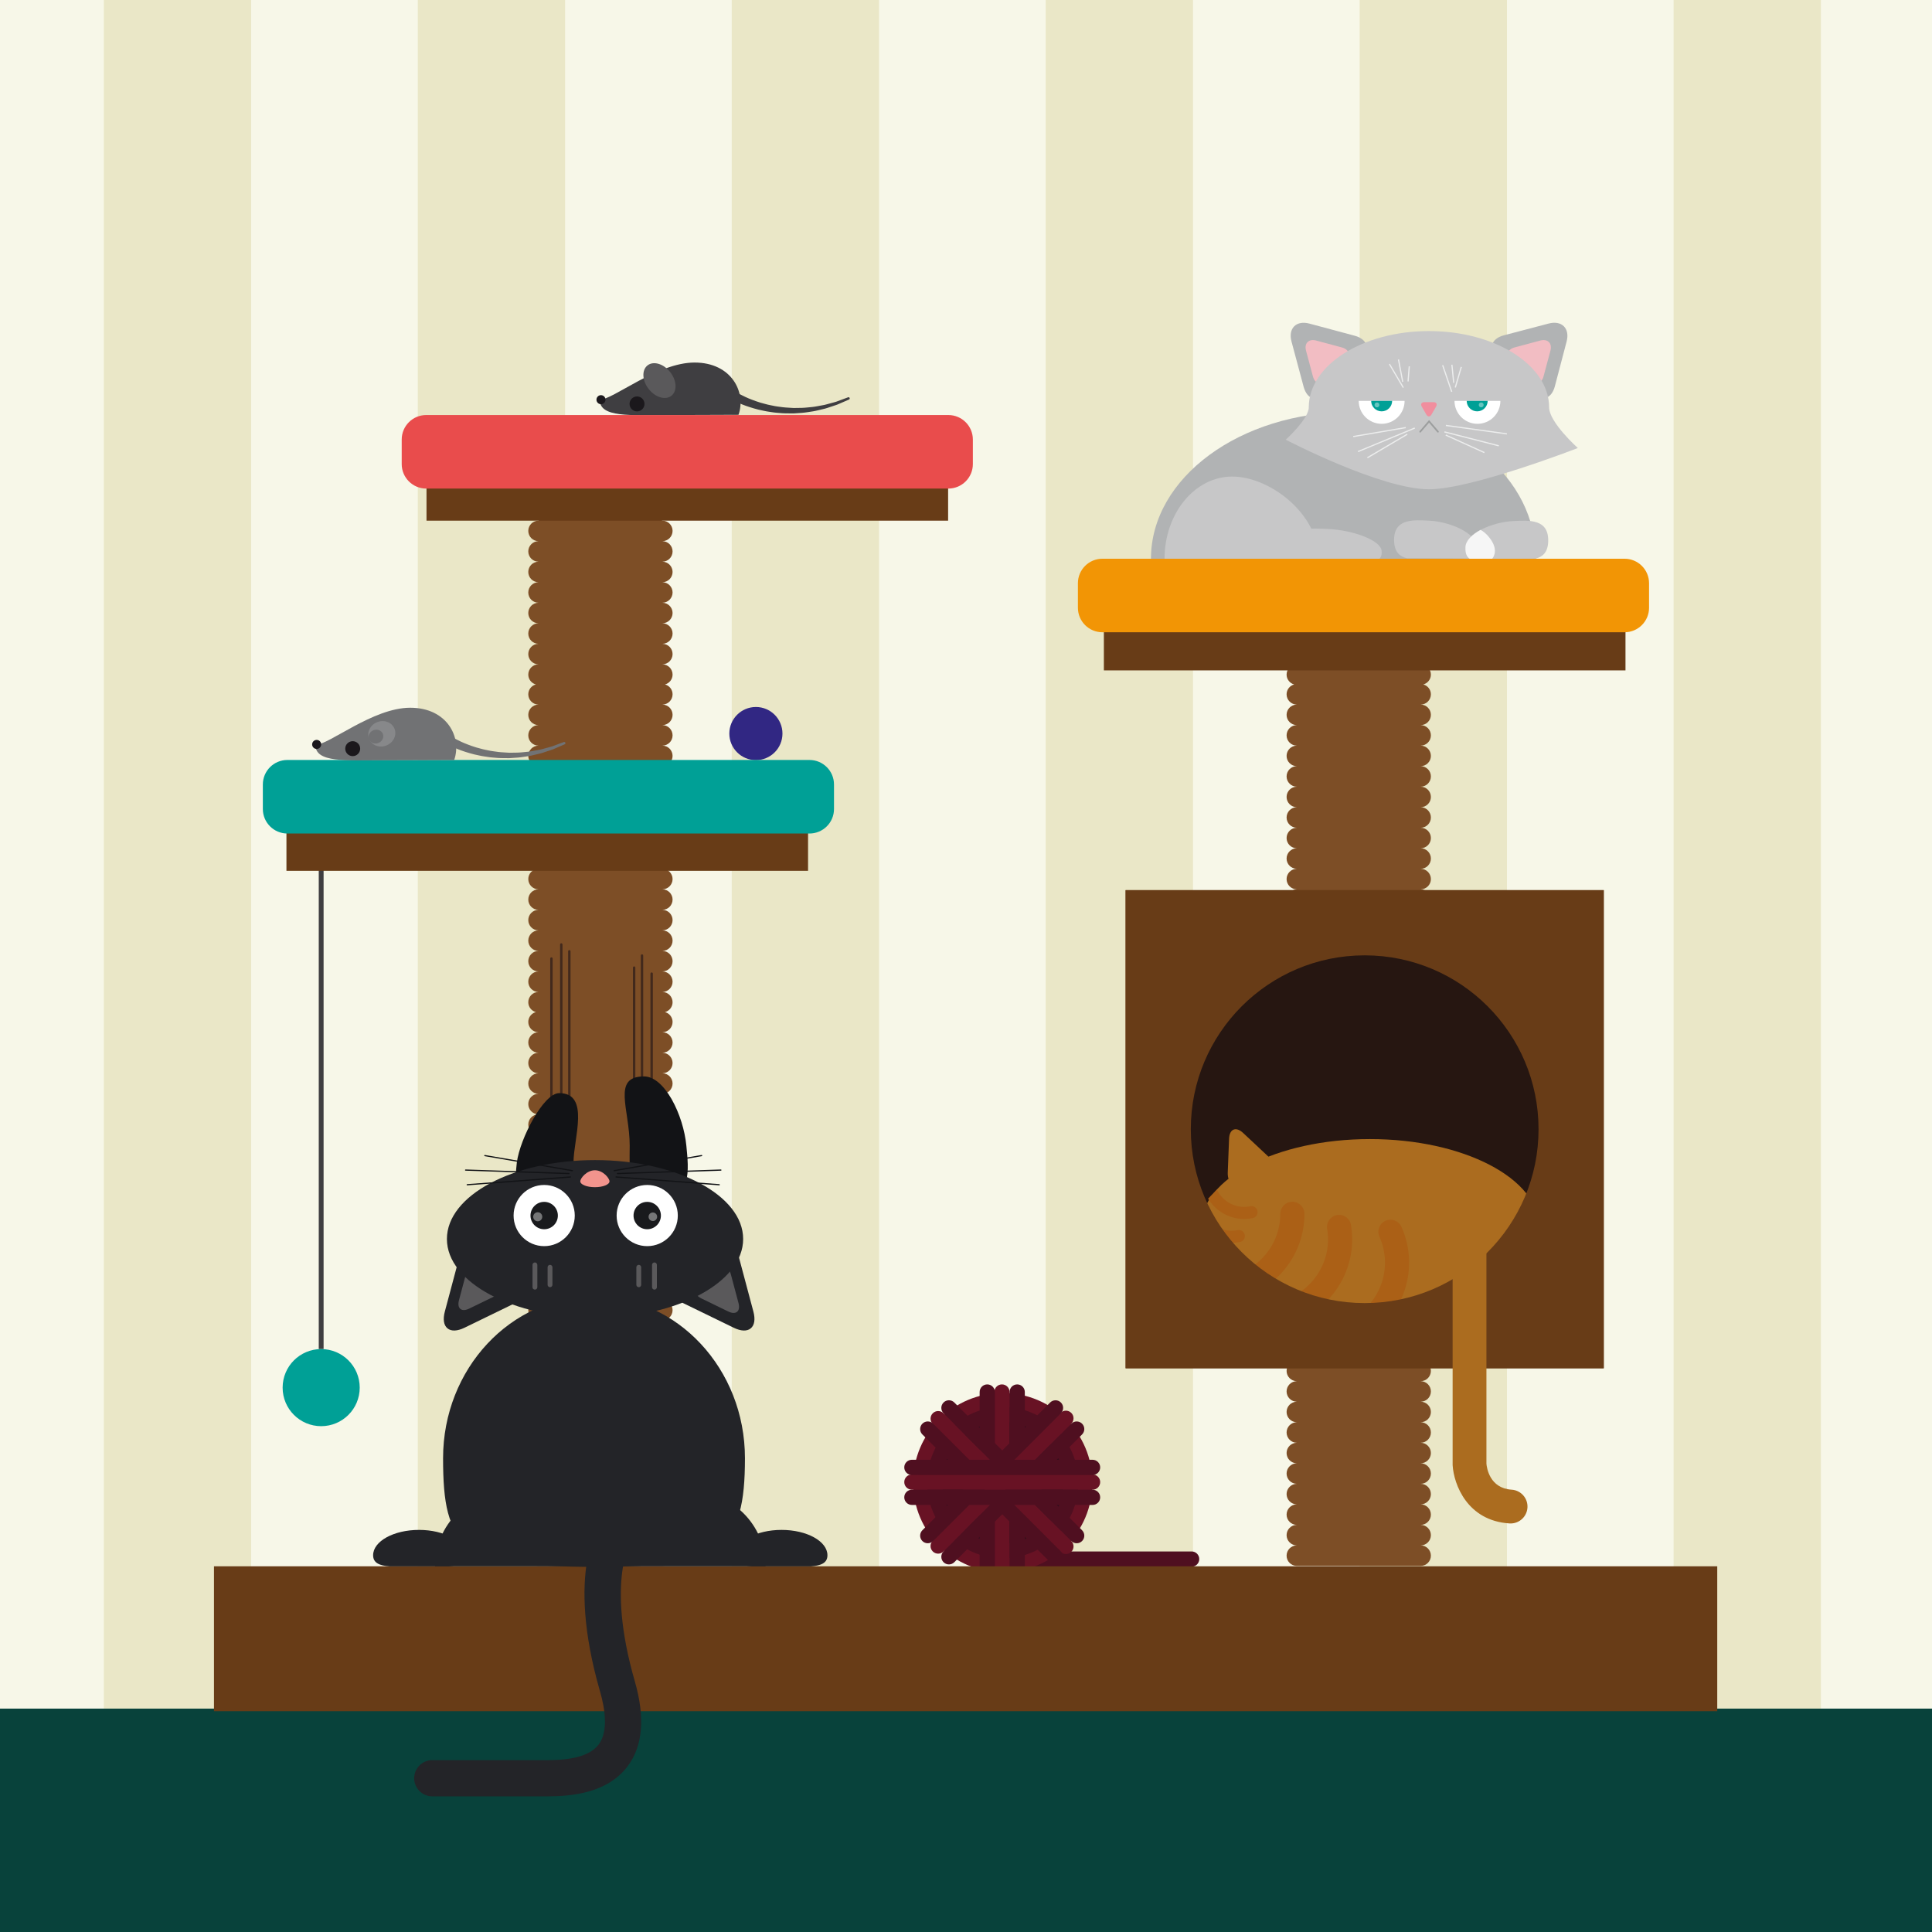 <?xml version="1.0" encoding="UTF-8" standalone="no"?>
<svg
   xmlns:dc="http://purl.org/dc/elements/1.1/"
   xmlns:cc="http://creativecommons.org/ns#"
   xmlns:rdf="http://www.w3.org/1999/02/22-rdf-syntax-ns#"
   xmlns:svg="http://www.w3.org/2000/svg"
   xmlns="http://www.w3.org/2000/svg"
   xmlns:sodipodi="http://sodipodi.sourceforge.net/DTD/sodipodi-0.dtd"
   xmlns:inkscape="http://www.inkscape.org/namespaces/inkscape"
   inkscape:version="1.0 (4035a4fb49, 2020-05-01)"
   sodipodi:docname="items.svg"
   id="svg1034"
   xml:space="preserve"
   enable-background="new 0 0 800 400"
   viewBox="0 0 400 400"
   height="400"
   width="400"
   y="0px"
   x="0px"
   version="1.1"><defs
   id="defs1038" /><sodipodi:namedview
   inkscape:current-layer="svg1034"
   inkscape:window-maximized="1"
   inkscape:window-y="-8"
   inkscape:window-x="-8"
   inkscape:cy="200"
   inkscape:cx="-12.521739"
   inkscape:zoom="1.4375"
   fit-margin-bottom="0"
   fit-margin-right="0"
   fit-margin-left="0"
   fit-margin-top="0"
   showgrid="false"
   id="namedview1036"
   inkscape:window-height="1017"
   inkscape:window-width="1920"
   inkscape:pageshadow="2"
   inkscape:pageopacity="0"
   guidetolerance="10"
   gridtolerance="10"
   objecttolerance="10"
   borderopacity="1"
   bordercolor="#666666"
   pagecolor="#ffffff" />

<g
   transform="translate(-400)"
   id="Слой_1__x28_копия_x29_">
	<rect
   y="0"
   id="rect513"
   height="400"
   width="400"
   fill="#f7f7e8"
   x="400" />
	<g
   id="g527">
		<rect
   y="0"
   id="rect515"
   height="400"
   width="30.5"
   fill="#eae7c7"
   x="421.5" />
		<rect
   y="0"
   id="rect517"
   height="400"
   width="30.5"
   fill="#eae7c7"
   x="486.5" />
		<rect
   y="0"
   id="rect519"
   height="400"
   width="30.5"
   fill="#eae7c7"
   x="551.5" />
		<rect
   y="0"
   id="rect521"
   height="400"
   width="30.5"
   fill="#eae7c7"
   x="616.5" />
		<rect
   y="0"
   id="rect523"
   height="400"
   width="30.5"
   fill="#eae7c7"
   x="681.5" />
		<rect
   y="0"
   id="rect525"
   height="400"
   width="30.5"
   fill="#eae7c7"
   x="746.5" />
	</g>
	<rect
   id="rect529"
   height="46.25"
   width="400"
   fill="#08423b"
   y="353.75"
   x="400" />
	<g
   id="g1019">
		<g
   id="g595">
			<circle
   id="circle531"
   r="5.5"
   cy="151.875"
   cx="556.5"
   fill="#312783" />
			<g
   id="g593">
				<g
   id="g579">
					<g
   id="g551">
						<path
   id="path533"
   d="m 609.31,324.365 c -0.871,0 -1.577,-0.706 -1.577,-1.577 v 0 c 0,-0.871 0.706,-1.577 1.577,-1.577 h 37.406 c 0.871,0 1.577,0.706 1.577,1.577 v 0 c 0,0.871 -0.706,1.577 -1.577,1.577 z"
   fill="#4f0f20" />
						<g
   id="g541">
							<circle
   id="circle535"
   r="18.558"
   cy="306.96"
   cx="607.609"
   fill="#681224" />
							<circle
   id="circle537"
   r="15.659"
   cy="306.96"
   cx="607.608"
   fill="#4f0f20" />
							<circle
   id="circle539"
   r="12.559"
   cy="306.96"
   cx="607.609"
   fill="#340e1b" />
						</g>
						<g
   id="g549">
							<path
   id="path543"
   d="m 609.022,325.609 c 0,0.87 -0.706,1.577 -1.577,1.577 v 0 c -0.87,0 -1.577,-0.707 -1.577,-1.577 v -37.407 c 0,-0.871 0.707,-1.577 1.577,-1.577 v 0 c 0.871,0 1.577,0.707 1.577,1.577 z"
   fill="#681224" />
							<path
   id="path545"
   d="m 612.176,325.609 c 0,0.87 -0.706,1.577 -1.577,1.577 v 0 c -0.871,0 -1.576,-0.707 -1.576,-1.577 v -37.407 c 0,-0.871 0.705,-1.577 1.576,-1.577 v 0 c 0.871,0 1.577,0.707 1.577,1.577 z"
   fill="#4f0f20" />
							<path
   id="path547"
   d="m 605.978,325.609 c 0,0.87 -0.706,1.577 -1.577,1.577 v 0 c -0.871,0 -1.576,-0.707 -1.576,-1.577 v -37.407 c 0,-0.871 0.705,-1.577 1.576,-1.577 v 0 c 0.871,0 1.577,0.707 1.577,1.577 z"
   fill="#4f0f20" />
						</g>
					</g>
					<g
   id="g577">
						<g
   id="g559">
							<path
   id="path553"
   d="m 621.802,319.055 c 0.615,0.615 0.615,1.614 0,2.23 v 0 c -0.615,0.615 -1.614,0.615 -2.23,0 l -26.45,-26.45 c -0.616,-0.616 -0.616,-1.615 0,-2.23 v 0 c 0.615,-0.616 1.614,-0.615 2.23,0 z"
   fill="#681224" />
							<path
   id="path555"
   d="m 624.031,316.825 c 0.615,0.615 0.616,1.614 0,2.229 v 0 c -0.615,0.616 -1.614,0.615 -2.229,0 l -26.45,-26.451 c -0.616,-0.615 -0.616,-1.614 0,-2.23 v 0 c 0.616,-0.616 1.614,-0.615 2.23,0.001 z"
   fill="#4f0f20" />
							<path
   id="path557"
   d="m 619.648,321.208 c 0.615,0.615 0.616,1.614 0,2.229 v 0 c -0.615,0.616 -1.614,0.615 -2.229,0 l -26.45,-26.451 c -0.616,-0.615 -0.616,-1.614 0,-2.23 v 0 c 0.616,-0.616 1.614,-0.615 2.23,0 z"
   fill="#4f0f20" />
						</g>
						<g
   id="g567">
							<path
   id="path561"
   d="m 595.349,321.207 c -0.615,0.615 -1.614,0.615 -2.23,0 v 0 c -0.615,-0.616 -0.615,-1.615 0,-2.23 l 26.452,-26.449 c 0.616,-0.616 1.616,-0.616 2.231,10e-4 v 0 c 0.615,0.615 0.615,1.614 0,2.229 z"
   fill="#681224" />
							<path
   id="path563"
   d="m 597.579,323.436 c -0.615,0.615 -1.614,0.616 -2.229,0 v 0 c -0.616,-0.615 -0.615,-1.614 0,-2.229 l 26.453,-26.449 c 0.615,-0.616 1.613,-0.616 2.229,0 v 0 c 0.616,0.615 0.615,1.614 0,2.229 z"
   fill="#4f0f20" />
							<path
   id="path565"
   d="m 593.196,319.053 c -0.615,0.615 -1.614,0.616 -2.23,0 v 0 c -0.615,-0.616 -0.615,-1.614 0,-2.229 l 26.453,-26.449 c 0.615,-0.616 1.614,-0.616 2.23,-10e-4 v 0 c 0.616,0.616 0.615,1.614 -10e-4,2.23 z"
   fill="#4f0f20" />
						</g>
						<g
   id="g575">
							<path
   id="path569"
   d="m 588.796,308.427 c -0.87,0 -1.577,-0.706 -1.577,-1.577 v 0 c 0,-0.871 0.707,-1.577 1.577,-1.577 l 37.406,0.002 c 0.871,0 1.578,0.707 1.578,1.578 v 0 c 0,0.871 -0.706,1.576 -1.577,1.577 z"
   fill="#681224" />
							<path
   id="path571"
   d="m 588.796,311.581 c -0.87,0 -1.577,-0.706 -1.577,-1.577 v 0 c 0,-0.87 0.707,-1.577 1.577,-1.577 l 37.407,0.003 c 0.871,0 1.577,0.706 1.577,1.577 v 0 c 10e-4,0.87 -0.706,1.576 -1.576,1.576 z"
   fill="#4f0f20" />
							<path
   id="path573"
   d="m 588.796,305.381 c -0.87,0 -1.577,-0.706 -1.577,-1.577 v 0 c 0,-0.871 0.706,-1.577 1.576,-1.577 l 37.408,0.003 c 0.87,-0.001 1.577,0.706 1.577,1.577 v 0 c 0,0.871 -0.706,1.577 -1.577,1.576 z"
   fill="#4f0f20" />
						</g>
					</g>
				</g>
				<g
   id="g591">
					<path
   id="path581"
   d="m 552.899,85.882 c -5.746,0 -7.039,0.051 -14.756,0.052 -7.718,0 -13.975,0.549 -13.975,-3.18 2.8,0 11.91,-7.694 19.628,-7.694 7.717,0 10.725,6.214 9.103,10.822 z"
   fill="#3f3e41" />
					<circle
   id="circle583"
   r="0.936"
   cy="82.75"
   cx="524.427"
   fill="#1b181c" />
					<circle
   id="circle585"
   r="1.547"
   cy="83.627"
   cx="531.889"
   fill="#1b181c" />
					<path
   id="path587"
   d="m 552.452,81.191 c 0,0 0.077,0.047 0.222,0.137 0.131,0.082 0.348,0.202 0.63,0.355 0.283,0.148 0.632,0.327 1.042,0.513 0.411,0.186 0.877,0.393 1.401,0.585 0.515,0.216 1.098,0.383 1.705,0.589 0.307,0.092 0.627,0.17 0.952,0.259 0.325,0.088 0.658,0.181 1.003,0.242 0.344,0.07 0.694,0.14 1.047,0.212 0.354,0.071 0.719,0.102 1.084,0.156 0.73,0.12 1.479,0.155 2.229,0.199 l 0.563,0.033 0.562,-0.009 c 0.375,-0.006 0.748,-0.011 1.119,-0.017 0.741,-0.018 1.465,-0.127 2.171,-0.182 0.704,-0.074 1.372,-0.236 2.014,-0.34 0.646,-0.092 1.229,-0.298 1.781,-0.436 0.544,-0.163 1.063,-0.259 1.489,-0.441 0.434,-0.161 0.813,-0.302 1.125,-0.418 0.625,-0.232 0.982,-0.364 0.982,-0.364 l 0.021,-0.008 c 0.129,-0.048 0.273,0.018 0.321,0.147 0.046,0.125 -0.014,0.263 -0.135,0.316 0,0 -0.355,0.154 -0.977,0.423 -0.312,0.135 -0.69,0.298 -1.124,0.486 -0.427,0.209 -0.948,0.336 -1.497,0.532 -0.557,0.172 -1.146,0.414 -1.804,0.544 -0.653,0.143 -1.335,0.344 -2.057,0.46 -0.725,0.097 -1.471,0.248 -2.239,0.308 -0.385,0.026 -0.772,0.053 -1.162,0.079 l -0.586,0.04 -0.588,-0.002 c -0.785,-0.004 -1.572,0 -2.342,-0.085 -0.385,-0.036 -0.771,-0.05 -1.146,-0.104 -0.376,-0.055 -0.747,-0.11 -1.113,-0.164 -0.367,-0.045 -0.722,-0.124 -1.07,-0.198 -0.348,-0.076 -0.691,-0.141 -1.02,-0.221 -0.654,-0.183 -1.281,-0.33 -1.841,-0.529 -0.568,-0.176 -1.079,-0.37 -1.531,-0.546 -0.452,-0.177 -0.84,-0.351 -1.16,-0.497 -0.317,-0.151 -0.569,-0.273 -0.749,-0.373 -0.167,-0.091 -0.256,-0.14 -0.256,-0.14 -0.437,-0.238 -0.598,-0.786 -0.359,-1.224 0.239,-0.437 0.787,-0.598 1.224,-0.359 0.013,0.007 0.025,0.014 0.038,0.022 z"
   fill="#3f3e41" />
					
						<ellipse
   id="ellipse589"
   ry="2.833"
   rx="4"
   cy="78.791"
   cx="536.541"
   fill="#5a595b"
   transform="rotate(51.822,536.533,78.786)" />
				</g>
			</g>
		</g>
		<g
   id="g729">
			<g
   id="g727">
				<g
   id="g619">
					<path
   id="path597"
   d="m 638.294,115.683 c 0,-16.775 18.467,-30.374 41.248,-30.374 22.781,0 38.458,13.599 38.458,30.374 z"
   fill="#b1b3b4" />
					<g
   id="g617">
						<g
   id="g603">
							<path
   id="path599"
   d="m 641.109,115.689 c 0,-9.401 6.268,-17.022 14,-17.022 7.732,0 17.891,7.621 17.891,17.022 z"
   fill="#c7c7c8" />
							<path
   id="path601"
   d="m 685.046,116.048 c 0.715,-0.306 1.093,-0.9 1.009,-1.97 -0.184,-2.338 -6.236,-4.322 -10.919,-4.547 -3.66,-0.176 -8.254,-0.515 -7.942,3.449 0.14,1.774 1.337,2.534 2.956,2.84 z"
   fill="#c7c7c8" />
						</g>
						<g
   id="g615">
							<g
   id="g607">
								<path
   id="path605"
   d="m 704.837,115.64 c 0.656,-0.386 1.008,-1.118 0.947,-2.43 -0.132,-2.863 -5.609,-5.205 -9.866,-5.412 -3.327,-0.162 -7.501,-0.51 -7.276,4.343 0.101,2.173 1.179,3.086 2.647,3.437 z"
   fill="#c7c7c8" />
							</g>
							<g
   id="g613">
								<path
   id="path609"
   d="m 704.338,115.724 c -0.656,-0.386 -1.008,-1.118 -0.947,-2.43 0.132,-2.863 5.609,-5.205 9.866,-5.412 3.327,-0.162 7.501,-0.51 7.276,4.343 -0.101,2.173 -1.179,3.086 -2.647,3.437 z"
   fill="#c7c7c8" />
								<path
   id="path611"
   d="m 708.917,115.698 -4.578,0.026 c -0.656,-0.386 -0.994,-1.152 -0.933,-2.463 0.062,-1.349 1.371,-2.601 3.12,-3.55 0,0 1.162,0.508 2.225,2.133 1.59,2.433 0.166,3.854 0.166,3.854 z"
   fill="#f6f6f6" />
							</g>
						</g>
					</g>
				</g>
				<g
   id="g719">
					<g
   id="g663">
						<g
   id="g633">
							<g
   id="g625">
								<path
   id="path621"
   d="m 681.839,74.602 -6.843,6.843 c -0.977,0.976 -2.051,1.37 -3.026,1.108 -0.975,-0.261 -1.709,-1.139 -2.066,-2.473 l -2.505,-9.348 c -0.357,-1.333 -0.161,-2.461 0.553,-3.175 0.714,-0.714 1.841,-0.91 3.175,-0.553 l 9.348,2.505 c 1.333,0.357 2.212,1.091 2.473,2.067 0.261,0.975 -0.133,2.05 -1.109,3.026 z"
   fill="#b1b3b4" />
								<path
   id="path623"
   d="m 678.59,74.818 -3.879,3.879 c -0.553,0.553 -1.162,0.776 -1.715,0.628 -0.553,-0.148 -0.969,-0.646 -1.172,-1.402 l -1.42,-5.299 c -0.202,-0.756 -0.091,-1.395 0.313,-1.8 0.405,-0.405 1.044,-0.516 1.8,-0.313 l 5.299,1.42 c 0.756,0.203 1.254,0.619 1.401,1.172 0.149,0.552 -0.074,1.161 -0.627,1.715 z"
   fill="#f2bdc3" />
							</g>
							<g
   id="g631">
								<path
   id="path627"
   d="m 716.854,81.328 -6.844,-6.843 c -0.976,-0.976 -1.373,-2.047 -1.119,-3.015 0.254,-0.968 1.124,-1.693 2.447,-2.041 l 9.281,-2.438 c 1.324,-0.348 2.446,-0.146 3.161,0.568 0.714,0.714 0.916,1.836 0.568,3.16 l -2.438,9.282 c -0.348,1.324 -1.073,2.193 -2.042,2.447 -0.967,0.253 -2.038,-0.145 -3.014,-1.12 z"
   fill="#b1b3b4" />
								<path
   id="path629"
   d="m 712.184,73.103 c 0.148,-0.553 0.646,-0.969 1.401,-1.172 l 5.299,-1.42 c 0.755,-0.203 1.395,-0.091 1.799,0.313 0.405,0.405 0.516,1.044 0.313,1.8 l -1.42,5.299 c -0.202,0.756 -0.618,1.254 -1.171,1.402 -0.553,0.148 -1.162,-0.075 -1.715,-0.628 l -3.879,-3.879 c -0.552,-0.554 -0.775,-1.163 -0.627,-1.715 z"
   fill="#f2bdc3" />
							</g>
						</g>
						<g
   id="g661">
							<path
   id="path635"
   d="m 720.729,84.342 c 0,3.093 5.943,8.416 5.943,8.416 0,0 -21.956,8.541 -30.825,8.541 -9.975,0 -29.649,-10.265 -29.649,-10.265 0,0 4.767,-4.3 4.767,-6.692 0,-8.725 11.14,-15.798 24.882,-15.798 13.742,0 24.882,7.073 24.882,15.798 z"
   fill="#c7c7c8" />
							<g
   id="g659">
								<g
   id="g649">
									<g
   id="g641">
										<path
   id="path637"
   d="m 690.807,82.997 c 0,2.623 -2.126,4.75 -4.75,4.75 -2.623,0 -4.75,-2.127 -4.75,-4.75 z"
   fill="#ffffff" />
										<path
   id="path639"
   d="m 688.229,82.994 c 0,1.2 -0.973,2.172 -2.172,2.172 -1.199,0 -2.172,-0.973 -2.172,-2.172 z"
   fill="#00a096" />
									</g>
									<g
   id="g647">
										<path
   id="path643"
   d="m 710.64,82.997 c 0,2.623 -2.126,4.75 -4.75,4.75 -2.623,0 -4.75,-2.127 -4.75,-4.75 z"
   fill="#ffffff" />
										<path
   id="path645"
   d="m 708.006,82.994 c 0,1.2 -0.973,2.172 -2.172,2.172 -1.199,0 -2.172,-0.973 -2.172,-2.172 z"
   fill="#00a096" />
									</g>
								</g>
								<g
   id="g657">
									<g
   id="g653">
										<path
   id="path651"
   d="m 697.713,89.555 c -0.049,0 -0.098,-0.021 -0.132,-0.061 l -1.707,-1.987 -1.707,1.987 c -0.063,0.073 -0.172,0.081 -0.245,0.019 -0.073,-0.063 -0.081,-0.172 -0.018,-0.245 l 1.97,-2.294 1.97,2.294 c 0.063,0.073 0.055,0.183 -0.018,0.245 -0.032,0.028 -0.073,0.042 -0.113,0.042 z"
   fill="#9c9e9e" />
									</g>
									<path
   id="path655"
   d="m 697.33,84.172 -0.965,1.668 c -0.137,0.238 -0.324,0.369 -0.525,0.369 -0.201,0 -0.388,-0.131 -0.525,-0.369 l -0.962,-1.669 c -0.138,-0.238 -0.158,-0.465 -0.057,-0.639 0.101,-0.174 0.308,-0.27 0.582,-0.27 l 1.928,0.001 c 0.275,0 0.481,0.096 0.582,0.271 0.1,0.174 0.08,0.401 -0.058,0.638 z"
   fill="#f18e9e" />
								</g>
							</g>
						</g>
					</g>
					<g
   id="g717">
						<g
   id="g689">
							<g
   id="g667">
								
									<rect
   id="rect665"
   height="12.721"
   width="0.25"
   fill="#eceded"
   transform="matrix(0.383,0.924,-0.924,0.383,507.993,-578.442)"
   y="84.577"
   x="686.75" />
							</g>
							<g
   id="g671">
								
									<rect
   id="rect669"
   height="9.583"
   width="0.25"
   fill="#eceded"
   transform="matrix(0.508,0.861,-0.861,0.508,417.805,-546.405)"
   y="87.771"
   x="687.125" />
							</g>
							<g
   id="g675">
								
									<rect
   id="rect673"
   height="11.035"
   width="0.25"
   fill="#eceded"
   transform="matrix(0.168,0.986,-0.986,0.168,658.502,-601.513)"
   y="83.795"
   x="685.437" />
							</g>
							<g
   id="g679">
								
									<rect
   id="rect677"
   height="0.25"
   width="12.746"
   fill="#eceded"
   transform="matrix(0.991,0.137,-0.137,0.991,18.917,-95.996)"
   y="89"
   x="698.94" />
							</g>
							<g
   id="g683">
								
									<rect
   id="rect681"
   height="0.25"
   width="11.612"
   fill="#eceded"
   transform="matrix(0.969,0.248,-0.248,0.969,44.363,-171.644)"
   y="90.438"
   x="698.819" />
							</g>
							<g
   id="g687">
								
									<rect
   id="rect685"
   height="0.25"
   width="8.783"
   fill="#eceded"
   transform="matrix(0.911,0.413,-0.413,0.911,100.535,-282.079)"
   y="91.563"
   x="698.859" />
							</g>
						</g>
						<g
   id="g715">
							<g
   id="g693">
								
									<rect
   id="rect691"
   height="0.25"
   width="5.66"
   fill="#eceded"
   transform="matrix(0.508,0.861,-0.861,0.508,406.269,-555.127)"
   y="77.937"
   x="686.233" />
							</g>
							<g
   id="g697">
								
									<rect
   id="rect695"
   height="0.25"
   width="4.707"
   fill="#eceded"
   transform="matrix(0.186,0.983,-0.983,0.186,636.789,-615.684)"
   y="76.312"
   x="687.584" />
							</g>
							<g
   id="g701">
								
									<rect
   id="rect699"
   height="3.135"
   width="0.25"
   fill="#eceded"
   transform="matrix(0.997,0.08,-0.08,0.997,8.42,-55.115)"
   y="75.87"
   x="691.375" />
							</g>
							<g
   id="g705">
								
									<rect
   id="rect703"
   height="0.25"
   width="5.811"
   fill="#eceded"
   transform="matrix(0.323,0.947,-0.947,0.323,547.575,-609.193)"
   y="77.875"
   x="696.532" />
							</g>
							<g
   id="g709">
								
									<rect
   id="rect707"
   height="0.25"
   width="3.769"
   fill="#eceded"
   transform="matrix(0.1,0.995,-0.995,0.1,707.732,-627.285)"
   y="77.25"
   x="698.553" />
							</g>
							<g
   id="g713">
								
									<rect
   id="rect711"
   height="4.43"
   width="0.25"
   fill="#eceded"
   transform="matrix(0.96,0.281,-0.281,0.96,50.162,-193.974)"
   y="75.785"
   x="701.625" />
							</g>
						</g>
					</g>
				</g>
				<g
   id="g725">
					<circle
   id="circle721"
   r="0.5"
   cy="83.834"
   cx="685.083"
   fill="#ffffff"
   opacity="0.4" />
					<circle
   id="circle723"
   r="0.5"
   cy="83.834"
   cx="706.667"
   fill="#ffffff"
   opacity="0.4" />
				</g>
			</g>
		</g>
		<g
   id="g805">
			<g
   id="g755">
				<g
   id="g739">
					<rect
   id="rect731"
   height="205.958"
   width="25.499"
   fill="#7d4e26"
   y="118.167"
   x="668.55" />
					<g
   id="g737">
						<path
   id="path733"
   d="m 696.25,126.916 c 0,-1.174 -0.951,-2.125 -2.125,-2.125 1.174,0 2.125,-0.951 2.125,-2.125 0,-1.174 -0.951,-2.125 -2.125,-2.125 H 668.5 c -1.173,0 -2.125,0.951 -2.125,2.125 0,1.174 0.952,2.125 2.125,2.125 -1.173,0 -2.125,0.951 -2.125,2.125 0,1.174 0.952,2.125 2.125,2.125 -1.173,0 -2.125,0.951 -2.125,2.125 0,1.174 0.952,2.125 2.125,2.125 -1.173,0 -2.125,0.951 -2.125,2.125 0,1.174 0.952,2.125 2.125,2.125 -1.173,0 -2.125,0.951 -2.125,2.125 0,0.98 0.667,1.796 1.568,2.042 -0.901,0.246 -1.568,1.062 -1.568,2.042 0,1.174 0.952,2.125 2.125,2.125 -1.173,0 -2.125,0.951 -2.125,2.125 0,1.174 0.952,2.125 2.125,2.125 -1.173,0 -2.125,0.951 -2.125,2.125 0,1.174 0.952,2.125 2.125,2.125 -1.173,0 -2.125,0.951 -2.125,2.125 0,1.174 0.952,2.125 2.125,2.125 -1.173,0 -2.125,0.951 -2.125,2.125 0,1.174 0.952,2.125 2.125,2.125 -1.173,0 -2.125,0.951 -2.125,2.125 0,1.174 0.952,2.125 2.125,2.125 -1.173,0 -2.125,0.951 -2.125,2.125 0,1.174 0.952,2.125 2.125,2.125 -1.173,0 -2.125,0.951 -2.125,2.125 0,1.174 0.952,2.125 2.125,2.125 -1.173,0 -2.125,0.951 -2.125,2.125 0,1.174 0.952,2.125 2.125,2.125 -1.173,0 -2.125,0.951 -2.125,2.125 0,1.174 0.952,2.125 2.125,2.125 -1.173,0 -2.125,0.951 -2.125,2.125 0,1.174 0.952,2.125 2.125,2.125 -1.173,0 -2.125,0.951 -2.125,2.125 0,1.174 0.952,2.125 2.125,2.125 -1.173,0 -2.125,0.952 -2.125,2.125 0,1.174 0.952,2.125 2.125,2.125 -1.173,0 -2.125,0.952 -2.125,2.125 0,1.174 0.952,2.125 2.125,2.125 -1.173,0 -2.125,0.952 -2.125,2.125 0,1.174 0.952,2.125 2.125,2.125 -1.173,0 -2.125,0.952 -2.125,2.125 0,0.98 0.667,1.796 1.568,2.042 -0.901,0.246 -1.568,1.062 -1.568,2.042 0,1.173 0.952,2.125 2.125,2.125 -1.173,0 -2.125,0.951 -2.125,2.125 0,1.173 0.952,2.125 2.125,2.125 -1.173,0 -2.125,0.951 -2.125,2.125 0,1.173 0.952,2.125 2.125,2.125 -1.173,0 -2.125,0.951 -2.125,2.125 0,1.173 0.952,2.125 2.125,2.125 -1.173,0 -2.125,0.951 -2.125,2.125 0,1.173 0.952,2.125 2.125,2.125 -1.173,0 -2.125,0.951 -2.125,2.125 0,1.173 0.952,2.125 2.125,2.125 -1.173,0 -2.125,0.951 -2.125,2.125 0,1.173 0.952,2.125 2.125,2.125 -1.173,0 -2.125,0.951 -2.125,2.125 0,1.173 0.952,2.125 2.125,2.125 h 25.625 c 1.174,0 2.125,-0.952 2.125,-2.125 0,-1.174 -0.951,-2.125 -2.125,-2.125 1.174,0 2.125,-0.952 2.125,-2.125 0,-1.174 -0.951,-2.125 -2.125,-2.125 1.174,0 2.125,-0.952 2.125,-2.125 0,-1.174 -0.951,-2.125 -2.125,-2.125 1.174,0 2.125,-0.952 2.125,-2.125 0,-1.174 -0.951,-2.125 -2.125,-2.125 1.174,0 2.125,-0.952 2.125,-2.125 0,-1.174 -0.951,-2.125 -2.125,-2.125 1.174,0 2.125,-0.952 2.125,-2.125 0,-1.174 -0.951,-2.125 -2.125,-2.125 1.174,0 2.125,-0.952 2.125,-2.125 0,-1.174 -0.951,-2.125 -2.125,-2.125 1.174,0 2.125,-0.952 2.125,-2.125 0,-0.98 -0.667,-1.796 -1.568,-2.042 0.902,-0.246 1.568,-1.062 1.568,-2.042 0,-1.173 -0.951,-2.125 -2.125,-2.125 1.174,0 2.125,-0.951 2.125,-2.125 0,-1.173 -0.951,-2.125 -2.125,-2.125 1.174,0 2.125,-0.951 2.125,-2.125 0,-1.173 -0.951,-2.125 -2.125,-2.125 1.174,0 2.125,-0.951 2.125,-2.125 0,-1.173 -0.951,-2.125 -2.125,-2.125 1.174,0 2.125,-0.951 2.125,-2.125 0,-1.174 -0.951,-2.125 -2.125,-2.125 1.174,0 2.125,-0.951 2.125,-2.125 0,-1.174 -0.951,-2.125 -2.125,-2.125 1.174,0 2.125,-0.951 2.125,-2.125 0,-1.174 -0.951,-2.125 -2.125,-2.125 1.174,0 2.125,-0.951 2.125,-2.125 0,-1.174 -0.951,-2.125 -2.125,-2.125 1.174,0 2.125,-0.951 2.125,-2.125 0,-1.174 -0.951,-2.125 -2.125,-2.125 1.174,0 2.125,-0.951 2.125,-2.125 0,-1.174 -0.951,-2.125 -2.125,-2.125 1.174,0 2.125,-0.951 2.125,-2.125 0,-1.174 -0.951,-2.125 -2.125,-2.125 1.174,0 2.125,-0.951 2.125,-2.125 0,-1.174 -0.951,-2.125 -2.125,-2.125 1.174,0 2.125,-0.951 2.125,-2.125 0,-1.174 -0.951,-2.125 -2.125,-2.125 1.174,0 2.125,-0.951 2.125,-2.125 0,-1.174 -0.951,-2.125 -2.125,-2.125 1.174,0 2.125,-0.951 2.125,-2.125 0,-1.174 -0.951,-2.125 -2.125,-2.125 1.174,0 2.125,-0.951 2.125,-2.125 0,-0.98 -0.666,-1.796 -1.567,-2.042 0.901,-0.246 1.567,-1.062 1.567,-2.042 0,-1.174 -0.951,-2.125 -2.125,-2.125 1.174,0 2.125,-0.951 2.125,-2.125 0,-1.174 -0.951,-2.125 -2.125,-2.125 1.174,0 2.125,-0.951 2.125,-2.125 0,-1.174 -0.951,-2.125 -2.125,-2.125 1.174,0 2.125,-0.951 2.125,-2.125 z"
   fill="#7d4e26" />
						<path
   id="path735"
   d="m 696.25,245.749 c 0,-1.173 -0.951,-2.125 -2.125,-2.125 H 668.5 c -1.173,0 -2.125,0.952 -2.125,2.125 0,1.174 0.952,2.125 2.125,2.125 -1.173,0 -2.125,0.952 -2.125,2.125 0,1.174 0.952,2.125 2.125,2.125 -1.173,0 -2.125,0.952 -2.125,2.125 0,1.174 0.952,2.125 2.125,2.125 -1.173,0 -2.125,0.952 -2.125,2.125 0,1.174 0.952,2.125 2.125,2.125 -1.173,0 -2.125,0.952 -2.125,2.125 0,1.174 0.952,2.125 2.125,2.125 -1.173,0 -2.125,0.952 -2.125,2.125 0,1.174 0.952,2.125 2.125,2.125 -1.173,0 -2.125,0.952 -2.125,2.125 0,1.174 0.952,2.125 2.125,2.125 -1.173,0 -2.125,0.952 -2.125,2.125 0,0.98 0.667,1.796 1.568,2.042 -0.901,0.246 -1.568,1.062 -1.568,2.042 0,1.173 0.952,2.125 2.125,2.125 -1.173,0 -2.125,0.951 -2.125,2.125 0,1.173 0.952,2.125 2.125,2.125 -1.173,0 -2.125,0.951 -2.125,2.125 0,1.173 0.952,2.125 2.125,2.125 -1.173,0 -2.125,0.951 -2.125,2.125 0,1.173 0.952,2.125 2.125,2.125 -1.173,0 -2.125,0.951 -2.125,2.125 0,1.173 0.952,2.125 2.125,2.125 -1.173,0 -2.125,0.951 -2.125,2.125 0,1.173 0.952,2.125 2.125,2.125 -1.173,0 -2.125,0.951 -2.125,2.125 0,1.173 0.952,2.125 2.125,2.125 -1.173,0 -2.125,0.951 -2.125,2.125 0,1.173 0.952,2.125 2.125,2.125 -1.173,0 -2.125,0.951 -2.125,2.125 0,1.173 0.952,2.125 2.125,2.125 -1.173,0 -2.125,0.951 -2.125,2.125 0,1.173 0.952,2.125 2.125,2.125 -1.173,0 -2.125,0.951 -2.125,2.125 0,1.173 0.952,2.125 2.125,2.125 h 25.625 c 1.174,0 2.125,-0.952 2.125,-2.125 0,-1.174 -0.951,-2.125 -2.125,-2.125 1.174,0 2.125,-0.952 2.125,-2.125 0,-1.174 -0.951,-2.125 -2.125,-2.125 1.174,0 2.125,-0.952 2.125,-2.125 0,-1.174 -0.951,-2.125 -2.125,-2.125 1.174,0 2.125,-0.952 2.125,-2.125 0,-1.174 -0.951,-2.125 -2.125,-2.125 1.174,0 2.125,-0.952 2.125,-2.125 0,-1.174 -0.951,-2.125 -2.125,-2.125 1.174,0 2.125,-0.952 2.125,-2.125 0,-1.174 -0.951,-2.125 -2.125,-2.125 1.174,0 2.125,-0.952 2.125,-2.125 0,-1.174 -0.951,-2.125 -2.125,-2.125 1.174,0 2.125,-0.952 2.125,-2.125 0,-1.174 -0.951,-2.125 -2.125,-2.125 1.174,0 2.125,-0.952 2.125,-2.125 0,-1.174 -0.951,-2.125 -2.125,-2.125 1.174,0 2.125,-0.952 2.125,-2.125 0,-1.174 -0.951,-2.125 -2.125,-2.125 1.174,0 2.125,-0.952 2.125,-2.125 0,-0.98 -0.667,-1.796 -1.568,-2.042 0.902,-0.246 1.568,-1.062 1.568,-2.042 0,-1.173 -0.951,-2.125 -2.125,-2.125 1.174,0 2.125,-0.951 2.125,-2.125 0,-1.173 -0.951,-2.125 -2.125,-2.125 1.174,0 2.125,-0.951 2.125,-2.125 0,-1.173 -0.951,-2.125 -2.125,-2.125 1.174,0 2.125,-0.951 2.125,-2.125 0,-1.174 -0.951,-2.125 -2.125,-2.125 1.174,0 2.125,-0.951 2.125,-2.125 0,-1.173 -0.951,-2.125 -2.125,-2.125 1.174,0 2.125,-0.951 2.125,-2.125 0,-1.173 -0.951,-2.125 -2.125,-2.125 1.174,0 2.125,-0.951 2.125,-2.125 0,-1.173 -0.951,-2.125 -2.125,-2.125 1.174,0 2.125,-0.951 2.125,-2.125 z"
   fill="#7d4e26" />
					</g>
				</g>
				<g
   id="g753">
					<g
   id="g745">
						<rect
   id="rect741"
   height="98.995"
   width="98.995"
   fill="#683c17"
   y="184.294"
   x="633.045" />
						<circle
   id="circle743"
   r="41.167"
   cy="233.792"
   cx="682.542"
   fill="#261611" />
					</g>
					<g
   id="g751">
						<rect
   id="rect747"
   height="8.249"
   width="107.995"
   fill="#683c17"
   y="130.547"
   x="628.545" />
						<path
   id="path749"
   d="m 741.421,125.828 c 0,2.803 -2.272,5.075 -5.075,5.075 H 628.244 c -2.803,0 -5.075,-2.272 -5.075,-5.075 v -5.075 c 0,-2.803 2.272,-5.075 5.075,-5.075 h 108.102 c 2.803,0 5.075,2.272 5.075,5.075 z"
   fill="#f29505" />
					</g>
				</g>
			</g>
			<g
   id="g803">
				<g
   id="g787">
					<g
   id="g765">
						<rect
   id="rect757"
   height="220.076"
   width="25.499"
   fill="#7d4e26"
   y="104.048"
   x="511.55" />
						<g
   id="g763">
							<path
   id="path759"
   d="m 539.25,114.166 c 0,-1.174 -0.951,-2.125 -2.125,-2.125 1.174,0 2.125,-0.951 2.125,-2.125 0,-1.174 -0.951,-2.125 -2.125,-2.125 H 511.5 c -1.173,0 -2.125,0.951 -2.125,2.125 0,1.174 0.952,2.125 2.125,2.125 -1.173,0 -2.125,0.951 -2.125,2.125 0,1.174 0.952,2.125 2.125,2.125 -1.173,0 -2.125,0.951 -2.125,2.125 0,1.174 0.952,2.125 2.125,2.125 -1.173,0 -2.125,0.951 -2.125,2.125 0,1.174 0.952,2.125 2.125,2.125 -1.173,0 -2.125,0.951 -2.125,2.125 0,1.174 0.952,2.125 2.125,2.125 -1.173,0 -2.125,0.951 -2.125,2.125 0,1.174 0.952,2.125 2.125,2.125 -1.173,0 -2.125,0.951 -2.125,2.125 0,1.174 0.952,2.125 2.125,2.125 -1.173,0 -2.125,0.951 -2.125,2.125 0,0.98 0.667,1.796 1.568,2.042 -0.901,0.246 -1.568,1.062 -1.568,2.042 0,1.174 0.952,2.125 2.125,2.125 -1.173,0 -2.125,0.951 -2.125,2.125 0,1.174 0.952,2.125 2.125,2.125 -1.173,0 -2.125,0.951 -2.125,2.125 0,1.174 0.952,2.125 2.125,2.125 -1.173,0 -2.125,0.951 -2.125,2.125 0,1.174 0.952,2.125 2.125,2.125 -1.173,0 -2.125,0.951 -2.125,2.125 0,1.174 0.952,2.125 2.125,2.125 -1.173,0 -2.125,0.951 -2.125,2.125 0,1.174 0.952,2.125 2.125,2.125 -1.173,0 -2.125,0.951 -2.125,2.125 0,1.174 0.952,2.125 2.125,2.125 -1.173,0 -2.125,0.951 -2.125,2.125 0,1.174 0.952,2.125 2.125,2.125 -1.173,0 -2.125,0.951 -2.125,2.125 0,1.174 0.952,2.125 2.125,2.125 -1.173,0 -2.125,0.951 -2.125,2.125 0,1.174 0.952,2.125 2.125,2.125 -1.173,0 -2.125,0.951 -2.125,2.125 0,1.174 0.952,2.125 2.125,2.125 -1.173,0 -2.125,0.951 -2.125,2.125 0,1.174 0.952,2.125 2.125,2.125 -1.173,0 -2.125,0.952 -2.125,2.125 0,1.174 0.952,2.125 2.125,2.125 -1.173,0 -2.125,0.952 -2.125,2.125 0,1.174 0.952,2.125 2.125,2.125 -1.173,0 -2.125,0.952 -2.125,2.125 0,1.174 0.952,2.125 2.125,2.125 -1.173,0 -2.125,0.952 -2.125,2.125 0,0.98 0.667,1.796 1.568,2.042 -0.902,0.246 -1.568,1.062 -1.568,2.042 0,1.173 0.952,2.125 2.125,2.125 -1.173,0 -2.125,0.951 -2.125,2.125 0,1.173 0.952,2.125 2.125,2.125 -1.173,0 -2.125,0.951 -2.125,2.125 0,1.173 0.952,2.125 2.125,2.125 -1.173,0 -2.125,0.951 -2.125,2.125 0,1.173 0.952,2.125 2.125,2.125 -1.173,0 -2.125,0.951 -2.125,2.125 0,1.173 0.952,2.125 2.125,2.125 -1.173,0 -2.125,0.951 -2.125,2.125 0,1.173 0.952,2.125 2.125,2.125 -1.173,0 -2.125,0.951 -2.125,2.125 0,1.173 0.952,2.125 2.125,2.125 -1.173,0 -2.125,0.951 -2.125,2.125 0,1.173 0.952,2.125 2.125,2.125 h 25.625 c 1.174,0 2.125,-0.952 2.125,-2.125 0,-1.174 -0.951,-2.125 -2.125,-2.125 1.174,0 2.125,-0.952 2.125,-2.125 0,-1.174 -0.951,-2.125 -2.125,-2.125 1.174,0 2.125,-0.952 2.125,-2.125 0,-1.174 -0.951,-2.125 -2.125,-2.125 1.174,0 2.125,-0.952 2.125,-2.125 0,-1.174 -0.951,-2.125 -2.125,-2.125 1.174,0 2.125,-0.952 2.125,-2.125 0,-1.174 -0.951,-2.125 -2.125,-2.125 1.174,0 2.125,-0.952 2.125,-2.125 0,-1.174 -0.951,-2.125 -2.125,-2.125 1.174,0 2.125,-0.952 2.125,-2.125 0,-1.174 -0.951,-2.125 -2.125,-2.125 1.174,0 2.125,-0.952 2.125,-2.125 0,-0.98 -0.667,-1.796 -1.568,-2.042 0.902,-0.246 1.568,-1.062 1.568,-2.042 0,-1.173 -0.951,-2.125 -2.125,-2.125 1.174,0 2.125,-0.951 2.125,-2.125 0,-1.173 -0.951,-2.125 -2.125,-2.125 1.174,0 2.125,-0.951 2.125,-2.125 0,-1.173 -0.951,-2.125 -2.125,-2.125 1.174,0 2.125,-0.951 2.125,-2.125 0,-1.173 -0.951,-2.125 -2.125,-2.125 1.174,0 2.125,-0.951 2.125,-2.125 0,-1.174 -0.951,-2.125 -2.125,-2.125 1.174,0 2.125,-0.951 2.125,-2.125 0,-1.174 -0.951,-2.125 -2.125,-2.125 1.174,0 2.125,-0.951 2.125,-2.125 0,-1.174 -0.951,-2.125 -2.125,-2.125 1.174,0 2.125,-0.951 2.125,-2.125 0,-1.174 -0.951,-2.125 -2.125,-2.125 1.174,0 2.125,-0.951 2.125,-2.125 0,-1.174 -0.951,-2.125 -2.125,-2.125 1.174,0 2.125,-0.951 2.125,-2.125 0,-1.174 -0.951,-2.125 -2.125,-2.125 1.174,0 2.125,-0.951 2.125,-2.125 0,-1.174 -0.951,-2.125 -2.125,-2.125 1.174,0 2.125,-0.951 2.125,-2.125 0,-1.174 -0.951,-2.125 -2.125,-2.125 1.174,0 2.125,-0.951 2.125,-2.125 0,-1.174 -0.951,-2.125 -2.125,-2.125 1.174,0 2.125,-0.951 2.125,-2.125 0,-1.174 -0.951,-2.125 -2.125,-2.125 1.174,0 2.125,-0.951 2.125,-2.125 0,-1.174 -0.951,-2.125 -2.125,-2.125 1.174,0 2.125,-0.951 2.125,-2.125 0,-0.98 -0.666,-1.796 -1.568,-2.042 0.902,-0.246 1.568,-1.062 1.568,-2.042 0,-1.174 -0.951,-2.125 -2.125,-2.125 1.174,0 2.125,-0.951 2.125,-2.125 0,-1.174 -0.951,-2.125 -2.125,-2.125 1.174,0 2.125,-0.951 2.125,-2.125 0,-1.174 -0.951,-2.125 -2.125,-2.125 1.174,0 2.125,-0.951 2.125,-2.125 0,-1.174 -0.951,-2.125 -2.125,-2.125 1.174,0 2.125,-0.951 2.125,-2.125 0,-1.174 -0.951,-2.125 -2.125,-2.125 1.174,0 2.125,-0.951 2.125,-2.125 0,-1.174 -0.951,-2.125 -2.125,-2.125 1.174,0 2.125,-0.951 2.125,-2.125 z"
   fill="#7d4e26" />
							<path
   id="path761"
   d="m 539.25,245.749 c 0,-1.173 -0.951,-2.125 -2.125,-2.125 H 511.5 c -1.173,0 -2.125,0.952 -2.125,2.125 0,1.174 0.952,2.125 2.125,2.125 -1.173,0 -2.125,0.952 -2.125,2.125 0,1.174 0.952,2.125 2.125,2.125 -1.173,0 -2.125,0.952 -2.125,2.125 0,1.174 0.952,2.125 2.125,2.125 -1.173,0 -2.125,0.952 -2.125,2.125 0,1.174 0.952,2.125 2.125,2.125 -1.173,0 -2.125,0.952 -2.125,2.125 0,1.174 0.952,2.125 2.125,2.125 -1.173,0 -2.125,0.952 -2.125,2.125 0,1.174 0.952,2.125 2.125,2.125 -1.173,0 -2.125,0.952 -2.125,2.125 0,1.174 0.952,2.125 2.125,2.125 -1.173,0 -2.125,0.952 -2.125,2.125 0,0.98 0.667,1.796 1.568,2.042 -0.902,0.246 -1.568,1.062 -1.568,2.042 0,1.173 0.952,2.125 2.125,2.125 -1.173,0 -2.125,0.951 -2.125,2.125 0,1.173 0.952,2.125 2.125,2.125 -1.173,0 -2.125,0.951 -2.125,2.125 0,1.173 0.952,2.125 2.125,2.125 -1.173,0 -2.125,0.951 -2.125,2.125 0,1.173 0.952,2.125 2.125,2.125 -1.173,0 -2.125,0.951 -2.125,2.125 0,1.173 0.952,2.125 2.125,2.125 -1.173,0 -2.125,0.951 -2.125,2.125 0,1.173 0.952,2.125 2.125,2.125 -1.173,0 -2.125,0.951 -2.125,2.125 0,1.173 0.952,2.125 2.125,2.125 -1.173,0 -2.125,0.951 -2.125,2.125 0,1.173 0.952,2.125 2.125,2.125 -1.173,0 -2.125,0.951 -2.125,2.125 0,1.173 0.952,2.125 2.125,2.125 -1.173,0 -2.125,0.951 -2.125,2.125 0,1.173 0.952,2.125 2.125,2.125 -1.173,0 -2.125,0.951 -2.125,2.125 0,1.173 0.952,2.125 2.125,2.125 h 25.625 c 1.174,0 2.125,-0.952 2.125,-2.125 0,-1.174 -0.951,-2.125 -2.125,-2.125 1.174,0 2.125,-0.952 2.125,-2.125 0,-1.174 -0.951,-2.125 -2.125,-2.125 1.174,0 2.125,-0.952 2.125,-2.125 0,-1.174 -0.951,-2.125 -2.125,-2.125 1.174,0 2.125,-0.952 2.125,-2.125 0,-1.174 -0.951,-2.125 -2.125,-2.125 1.174,0 2.125,-0.952 2.125,-2.125 0,-1.174 -0.951,-2.125 -2.125,-2.125 1.174,0 2.125,-0.952 2.125,-2.125 0,-1.174 -0.951,-2.125 -2.125,-2.125 1.174,0 2.125,-0.952 2.125,-2.125 0,-1.174 -0.951,-2.125 -2.125,-2.125 1.174,0 2.125,-0.952 2.125,-2.125 0,-1.174 -0.951,-2.125 -2.125,-2.125 1.174,0 2.125,-0.952 2.125,-2.125 0,-1.174 -0.951,-2.125 -2.125,-2.125 1.174,0 2.125,-0.952 2.125,-2.125 0,-1.174 -0.951,-2.125 -2.125,-2.125 1.174,0 2.125,-0.952 2.125,-2.125 0,-0.98 -0.667,-1.796 -1.568,-2.042 0.902,-0.246 1.568,-1.062 1.568,-2.042 0,-1.173 -0.951,-2.125 -2.125,-2.125 1.174,0 2.125,-0.951 2.125,-2.125 0,-1.173 -0.951,-2.125 -2.125,-2.125 1.174,0 2.125,-0.951 2.125,-2.125 0,-1.173 -0.951,-2.125 -2.125,-2.125 1.174,0 2.125,-0.951 2.125,-2.125 0,-1.174 -0.951,-2.125 -2.125,-2.125 1.174,0 2.125,-0.951 2.125,-2.125 0,-1.173 -0.951,-2.125 -2.125,-2.125 1.174,0 2.125,-0.951 2.125,-2.125 0,-1.173 -0.951,-2.125 -2.125,-2.125 1.174,0 2.125,-0.951 2.125,-2.125 0,-1.173 -0.951,-2.125 -2.125,-2.125 1.174,0 2.125,-0.951 2.125,-2.125 z"
   fill="#7d4e26" />
						</g>
					</g>
					<g
   id="g785">
						<g
   id="g771">
							<rect
   id="rect767"
   height="8.249"
   width="107.994"
   fill="#683c17"
   y="99.549"
   x="488.303" />
							<path
   id="path769"
   d="m 601.421,96.078 c 0,2.803 -2.272,5.075 -5.075,5.075 H 488.244 c -2.803,0 -5.075,-2.272 -5.075,-5.075 v -5.075 c 0,-2.803 2.272,-5.075 5.075,-5.075 h 108.102 c 2.803,0 5.075,2.272 5.075,5.075 z"
   fill="#e94c4c" />
						</g>
						<g
   id="g783">
							<rect
   id="rect773"
   height="102.516"
   width="1"
   fill="#3f3e41"
   y="176.795"
   x="465.996" />
							<circle
   id="circle775"
   r="7.981"
   cy="287.293"
   cx="466.496"
   fill="#00a096" />
							<g
   id="g781">
								<rect
   id="rect777"
   height="8.25"
   width="107.994"
   fill="#683c17"
   y="172.044"
   x="459.305" />
								<path
   id="path779"
   d="m 572.671,167.495 c 0,2.803 -2.272,5.075 -5.075,5.075 H 459.494 c -2.803,0 -5.075,-2.272 -5.075,-5.075 v -5.075 c 0,-2.803 2.272,-5.075 5.075,-5.075 h 108.102 c 2.803,0 5.075,2.272 5.075,5.075 z"
   fill="#00a096" />
							</g>
						</g>
					</g>
				</g>
				<g
   id="g801">
					<path
   id="path789"
   d="m 516.208,232.458 c -0.138,0 -0.25,-0.112 -0.25,-0.25 v -36.667 c 0,-0.138 0.112,-0.25 0.25,-0.25 0.138,0 0.25,0.112 0.25,0.25 v 36.667 c 0,0.138 -0.111,0.25 -0.25,0.25 z"
   fill="#42291c" />
					<path
   id="path791"
   d="m 517.875,233.874 c -0.138,0 -0.25,-0.112 -0.25,-0.25 v -36.667 c 0,-0.138 0.112,-0.25 0.25,-0.25 0.138,0 0.25,0.112 0.25,0.25 v 36.667 c 0,0.139 -0.112,0.25 -0.25,0.25 z"
   fill="#42291c" />
					<path
   id="path793"
   d="m 514.167,235.374 c -0.138,0 -0.25,-0.112 -0.25,-0.25 v -36.667 c 0,-0.138 0.112,-0.25 0.25,-0.25 0.138,0 0.25,0.112 0.25,0.25 v 36.667 c 0,0.139 -0.112,0.25 -0.25,0.25 z"
   fill="#42291c" />
					<path
   id="path795"
   d="m 531.292,227.249 c -0.138,0 -0.25,-0.112 -0.25,-0.25 v -26.667 c 0,-0.138 0.112,-0.25 0.25,-0.25 0.138,0 0.25,0.112 0.25,0.25 v 26.667 c 0,0.139 -0.112,0.25 -0.25,0.25 z"
   fill="#42291c" />
					<path
   id="path797"
   d="m 534.917,238.499 c -0.138,0 -0.25,-0.112 -0.25,-0.25 v -36.667 c 0,-0.138 0.112,-0.25 0.25,-0.25 0.138,0 0.25,0.112 0.25,0.25 v 36.667 c 0,0.139 -0.112,0.25 -0.25,0.25 z"
   fill="#42291c" />
					<path
   id="path799"
   d="m 532.917,234.749 c -0.138,0 -0.25,-0.112 -0.25,-0.25 v -36.667 c 0,-0.138 0.112,-0.25 0.25,-0.25 0.138,0 0.25,0.112 0.25,0.25 v 36.667 c 0,0.139 -0.112,0.25 -0.25,0.25 z"
   fill="#42291c" />
				</g>
			</g>
		</g>
		<g
   id="g821">
			<g
   id="g815">
				<path
   id="path807"
   d="m 494.034,157.35 c -5.746,0 -7.039,0.051 -14.756,0.052 -7.718,0 -13.975,0.549 -13.975,-3.18 2.8,0 11.91,-7.694 19.628,-7.694 7.717,0.001 10.725,6.215 9.103,10.822 z"
   fill="#717274" />
				<circle
   id="circle809"
   r="0.936"
   cy="154.125"
   cx="465.562"
   fill="#1b181c" />
				<circle
   id="circle811"
   r="1.547"
   cy="155.002"
   cx="473.023"
   fill="#1b181c" />
				<path
   id="path813"
   d="m 493.587,152.566 c 0,0 0.077,0.047 0.222,0.137 0.131,0.082 0.348,0.202 0.63,0.355 0.283,0.148 0.632,0.327 1.042,0.513 0.411,0.186 0.877,0.393 1.401,0.585 0.515,0.216 1.098,0.383 1.705,0.589 0.307,0.092 0.627,0.17 0.952,0.259 0.325,0.088 0.658,0.181 1.003,0.242 0.344,0.07 0.694,0.14 1.047,0.212 0.355,0.071 0.719,0.102 1.084,0.157 0.73,0.12 1.479,0.155 2.229,0.199 l 0.563,0.033 0.562,-0.009 c 0.375,-0.006 0.748,-0.012 1.119,-0.017 0.741,-0.018 1.465,-0.127 2.171,-0.182 0.704,-0.074 1.372,-0.236 2.014,-0.34 0.646,-0.092 1.229,-0.298 1.781,-0.436 0.544,-0.163 1.063,-0.259 1.489,-0.441 0.434,-0.161 0.813,-0.302 1.125,-0.417 0.625,-0.232 0.982,-0.364 0.982,-0.364 l 0.021,-0.008 c 0.129,-0.048 0.273,0.018 0.321,0.147 0.046,0.125 -0.014,0.263 -0.135,0.316 0,0 -0.355,0.154 -0.977,0.423 -0.312,0.135 -0.69,0.298 -1.124,0.486 -0.427,0.209 -0.948,0.336 -1.497,0.531 -0.557,0.172 -1.146,0.414 -1.804,0.544 -0.653,0.143 -1.335,0.344 -2.057,0.46 -0.725,0.097 -1.471,0.248 -2.239,0.308 -0.385,0.026 -0.772,0.053 -1.162,0.079 l -0.586,0.04 -0.588,-0.002 c -0.785,-0.004 -1.572,0 -2.342,-0.085 -0.385,-0.036 -0.771,-0.05 -1.146,-0.104 -0.376,-0.055 -0.747,-0.11 -1.113,-0.164 -0.367,-0.045 -0.722,-0.124 -1.07,-0.199 -0.348,-0.076 -0.691,-0.141 -1.02,-0.221 -0.654,-0.183 -1.28,-0.33 -1.841,-0.529 -0.568,-0.176 -1.079,-0.37 -1.531,-0.546 -0.452,-0.178 -0.84,-0.351 -1.16,-0.497 -0.317,-0.151 -0.569,-0.273 -0.749,-0.373 -0.167,-0.091 -0.256,-0.14 -0.256,-0.14 -0.437,-0.239 -0.598,-0.786 -0.359,-1.224 0.239,-0.437 0.787,-0.598 1.224,-0.359 0.013,0.007 0.025,0.014 0.038,0.022 z"
   fill="#717274" />
			</g>
			
				<ellipse
   id="ellipse817"
   ry="2.833"
   rx="2.598"
   cy="152.041"
   cx="478.848"
   fill="#87888a"
   transform="matrix(0.377,0.926,-0.926,0.377,439.311,-348.807)" />
			
				<ellipse
   id="ellipse819"
   ry="1.547"
   rx="1.418"
   cy="152.625"
   cx="477.598"
   fill="#717274"
   transform="matrix(0.377,0.926,-0.926,0.377,439.105,-347.288)" />
		</g>
		<rect
   id="rect823"
   height="29.999"
   width="311.234"
   fill="#683c17"
   y="324.287"
   x="444.303" />
		<g
   id="g857">
			<g
   id="g831">
				<ellipse
   id="ellipse825"
   ry="18.167"
   rx="35"
   cy="254"
   cx="683.636"
   fill="#ab6c1f" />
				<g
   id="g829">
					<path
   id="path827"
   d="m 662.329,243.138 -5.364,2.2 c -0.765,0.313 -1.479,0.212 -2.009,-0.285 -0.531,-0.498 -0.802,-1.318 -0.763,-2.312 l 0.274,-6.967 c 0.039,-0.994 0.369,-1.667 0.929,-1.896 0.559,-0.229 1.267,0.019 1.993,0.698 l 5.089,4.767 c 0.725,0.68 1.11,1.454 1.081,2.181 -0.029,0.727 -0.466,1.3 -1.23,1.614 z"
   fill="#ab6c1f" />
				</g>
			</g>
			<g
   id="g855">
				<g
   id="g835">
					<path
   id="path833"
   d="m 650.125,248.168 c 0.663,1.095 1.567,2.039 2.668,2.764 1.445,0.953 3.103,1.446 4.796,1.446 0.592,0 1.188,-0.06 1.781,-0.182 0.676,-0.139 1.112,-0.8 0.973,-1.476 -0.139,-0.676 -0.8,-1.109 -1.476,-0.973 -1.638,0.337 -3.306,0.015 -4.698,-0.902 -0.978,-0.645 -1.739,-1.531 -2.222,-2.568 z"
   fill="#ab6016" />
				</g>
				<g
   id="g839">
					<path
   id="path837"
   d="m 647.5,253.106 c 0.663,1.095 1.567,2.039 2.668,2.764 1.445,0.953 3.103,1.446 4.796,1.446 0.592,0 1.188,-0.06 1.781,-0.182 0.676,-0.139 1.112,-0.8 0.973,-1.476 -0.139,-0.676 -0.8,-1.109 -1.476,-0.973 -1.638,0.337 -3.306,0.015 -4.698,-0.902 -0.978,-0.645 -1.739,-1.531 -2.222,-2.568 z"
   fill="#ab6016" />
				</g>
				<g
   id="g853">
					<g
   id="g843">
						<path
   id="path841"
   d="m 651.907,269.479 c 10.017,0 18.167,-8.15 18.167,-18.167 0,-1.381 -1.119,-2.5 -2.5,-2.5 -1.381,0 -2.5,1.119 -2.5,2.5 0,7.26 -5.907,13.167 -13.167,13.167 -1.381,0 -2.5,1.119 -2.5,2.5 0,1.381 1.119,2.5 2.5,2.5 z"
   fill="#ab6016" />
					</g>
					<g
   id="g847">
						<path
   id="path845"
   d="m 664.361,274.556 c 0.136,0 0.275,-0.011 0.414,-0.035 9.88,-1.647 16.58,-11.024 14.933,-20.906 -0.227,-1.362 -1.511,-2.284 -2.877,-2.055 -1.362,0.227 -2.282,1.515 -2.055,2.877 1.193,7.161 -3.662,13.959 -10.824,15.152 -1.362,0.227 -2.282,1.515 -2.055,2.877 0.205,1.223 1.264,2.09 2.464,2.09 z"
   fill="#ab6016" />
					</g>
					<g
   id="g851">
						<path
   id="path849"
   d="m 679.985,278.227 c 0.342,0 0.689,-0.07 1.021,-0.219 9.141,-4.097 13.245,-14.867 9.148,-24.008 -0.564,-1.26 -2.044,-1.824 -3.304,-1.259 -1.26,0.564 -1.824,2.043 -1.259,3.304 2.969,6.626 -0.005,14.431 -6.63,17.4 -1.26,0.564 -1.824,2.044 -1.259,3.304 0.416,0.928 1.328,1.478 2.283,1.478 z"
   fill="#ab6016" />
					</g>
				</g>
			</g>
		</g>
		<g
   id="g865">
			<path
   id="path859"
   d="m 633.045,184.294 v 98.995 h 98.995 v -98.995 z m 49.497,85.496 c -19.881,0 -35.998,-16.117 -35.998,-35.998 0,-19.881 16.117,-35.998 35.998,-35.998 19.882,0 35.998,16.117 35.998,35.998 0,19.881 -16.116,35.998 -35.998,35.998 z"
   fill="#683c17" />
			<g
   id="g863">
				<path
   id="path861"
   d="m 712.753,315.417 c 1.833,0 3.374,-1.427 3.49,-3.282 0.121,-1.929 -1.346,-3.591 -3.275,-3.711 -4.573,-0.286 -5.149,-4.557 -5.218,-5.38 v -48.376 c 0,-1.933 -1.567,-3.5 -3.5,-3.5 -1.933,0 -3.5,1.567 -3.5,3.5 v 48.606 l 0.006,0.106 c 0.238,3.921 3.005,11.483 11.775,12.031 0.075,0.004 0.149,0.006 0.222,0.006 z"
   fill="#ab6c1f" />
			</g>
		</g>
		<g
   id="g1017">
			<g
   id="g897">
				<g
   id="g871">
					<path
   id="path867"
   d="m 542.104,237.213 c 0.472,4.955 1.281,11.162 -5.979,11.162 -6.5,0 -5.752,-6.185 -5.752,-11.162 0,-7.588 -3.748,-14.352 2.969,-14.352 4.283,0 8.158,8.014 8.762,14.352 z"
   fill="#121316" />
					<path
   id="path869"
   d="m 507.007,240.67 c -1.007,7.705 2.626,9.011 5.866,9.011 3.239,0 5.865,-4.034 5.865,-9.011 0,-4.977 3.512,-14.352 -2.969,-14.352 -3.239,0 -8.118,9.417 -8.762,14.352 z"
   fill="#121316" />
				</g>
				<g
   id="g895">
					<g
   id="g879">
						<path
   id="path873"
   d="m 554.234,301.909 c 0,18.502 -4.817,22.5 -30.75,22.5 -27.984,0 -31.75,-3.998 -31.75,-22.5 0,-18.501 13.991,-33.5 31.25,-33.5 17.259,0 31.25,14.999 31.25,33.5 z"
   fill="#232428" />
						<g
   id="g877">
							<path
   id="path875"
   d="m 489.503,371.917 h 23.667 c 5.187,0 12.57,-0.647 16.783,-6.246 3.139,-4.171 3.639,-10.074 1.487,-17.543 -6.13,-21.27 -0.661,-29.298 -0.605,-29.376 l -0.056,0.072 -5.885,-4.648 c -0.828,1.048 -7.883,10.967 -0.661,36.03 1.007,3.494 1.777,8.231 -0.273,10.956 -2.196,2.918 -7.21,3.256 -10.791,3.256 h -23.667 c -2.071,0 -3.75,1.679 -3.75,3.75 10e-4,2.07 1.68,3.749 3.751,3.749 z"
   fill="#232428" />
						</g>
					</g>
					<g
   id="g893">
						<g
   id="g885">
							<path
   id="path881"
   d="m 492.938,324.294 c 2.031,-0.158 3.313,-0.693 3.313,-2.294 0,-2.899 -4.253,-5.25 -9.5,-5.25 -5.247,0 -9.5,2.351 -9.5,5.25 0,1.607 1.323,2.14 3.396,2.295 z"
   fill="#232428" />
							<path
   id="path883"
   d="m 490.063,324.292 c 0,-8.561 6.94,-15.5 15.5,-15.5 8.56,0 15.5,6.939 15.5,15.5 z"
   fill="#232428" />
						</g>
						<g
   id="g891">
							<path
   id="path887"
   d="m 555.625,324.294 c -2.031,-0.158 -3.313,-0.693 -3.313,-2.294 0,-2.899 4.253,-5.25 9.5,-5.25 5.247,0 9.5,2.351 9.5,5.25 0,1.607 -1.323,2.14 -3.396,2.295 z"
   fill="#232428" />
							<path
   id="path889"
   d="m 558.5,324.292 c 0,-8.561 -6.94,-15.5 -15.5,-15.5 -8.56,0 -15.5,6.939 -15.5,15.5 z"
   fill="#232428" />
						</g>
					</g>
				</g>
			</g>
			<g
   id="g1015">
				<g
   id="g919">
					<g
   id="g907">
						<g
   id="g901">
							<path
   id="path899"
   d="m 500.799,257.517 7.469,6.156 c 1.065,0.878 1.479,2.008 1.167,3.181 -0.313,1.173 -1.307,2.219 -2.8,2.946 l -10.467,5.092 c -1.493,0.726 -2.744,0.772 -3.523,0.129 -0.779,-0.642 -0.973,-1.879 -0.545,-3.483 l 2.999,-11.248 c 0.428,-1.604 1.265,-2.78 2.356,-3.311 1.09,-0.531 2.279,-0.34 3.344,0.538 z"
   fill="#232428" />
						</g>
						<g
   id="g905">
							<path
   id="path903"
   d="m 499.568,261.866 3.896,3.21 c 0.555,0.458 0.772,1.047 0.608,1.66 -0.163,0.611 -0.682,1.157 -1.461,1.536 l -5.46,2.656 c -0.779,0.379 -1.431,0.402 -1.838,0.067 -0.406,-0.335 -0.508,-0.98 -0.284,-1.816 l 1.565,-5.867 c 0.223,-0.836 0.66,-1.45 1.229,-1.727 0.57,-0.276 1.19,-0.177 1.745,0.281 z"
   fill="#5a595b" />
						</g>
					</g>
					<g
   id="g917">
						<g
   id="g911">
							<path
   id="path909"
   d="m 550.624,256.979 c 1.092,0.531 1.929,1.707 2.356,3.311 l 2.999,11.248 c 0.428,1.604 0.234,2.841 -0.545,3.483 -0.779,0.643 -2.03,0.597 -3.523,-0.129 L 541.444,269.8 c -1.493,-0.727 -2.487,-1.773 -2.8,-2.946 -0.313,-1.173 0.102,-2.303 1.167,-3.181 l 7.469,-6.156 c 1.064,-0.878 2.252,-1.069 3.344,-0.538 z"
   fill="#232428" />
						</g>
						<g
   id="g915">
							<path
   id="path913"
   d="m 550.085,262.126 c 0.573,0.278 1.012,0.896 1.237,1.737 l 1.573,5.901 c 0.224,0.841 0.123,1.49 -0.286,1.827 -0.409,0.337 -1.065,0.313 -1.849,-0.068 l -5.492,-2.671 c -0.783,-0.381 -1.305,-0.93 -1.469,-1.546 -0.164,-0.615 0.053,-1.208 0.612,-1.669 l 3.919,-3.23 c 0.558,-0.46 1.182,-0.56 1.755,-0.281 z"
   fill="#5a595b" />
						</g>
					</g>
				</g>
				<g
   id="g1005">
					<g
   id="g923">
						<ellipse
   id="ellipse921"
   ry="16.333"
   rx="30.667"
   cy="256.517"
   cx="523.195"
   fill="#232428" />
					</g>
					<g
   id="g1003">
						<g
   id="g973">
							<g
   id="g949">
								<g
   id="g943">
									<g
   id="g933">
										<g
   id="g927">
											<circle
   id="circle925"
   r="6.333"
   cy="251.667"
   cx="512.667"
   fill="#ffffff" />
										</g>
										<g
   id="g931">
											<circle
   id="circle929"
   r="2.833"
   cy="251.667"
   cx="512.667"
   fill="#191a1d" />
										</g>
									</g>
									<g
   id="g937">
										<circle
   id="circle935"
   r="6.333"
   cy="251.667"
   cx="534"
   fill="#ffffff" />
									</g>
									<g
   id="g941">
										<circle
   id="circle939"
   r="2.833"
   cy="251.667"
   cx="534"
   fill="#191a1d" />
									</g>
								</g>
								<g
   id="g947">
									<path
   id="path945"
   d="m 526.189,244.586 c 0,0.667 -1.353,1.209 -3.022,1.209 -1.669,0 -3.022,-0.542 -3.022,-1.209 0,-0.668 1.353,-2.297 3.022,-2.297 1.669,0 3.022,1.629 3.022,2.297 z"
   fill="#f2948d" />
								</g>
							</g>
							<g
   id="g971">
								<g
   id="g959">
									<g
   id="g953">
										<path
   id="path951"
   d="m 510.75,267 c -0.276,0 -0.5,-0.224 -0.5,-0.5 v -4.625 c 0,-0.276 0.224,-0.5 0.5,-0.5 0.276,0 0.5,0.224 0.5,0.5 v 4.625 c 0,0.276 -0.224,0.5 -0.5,0.5 z"
   fill="#5a595b" />
									</g>
									<g
   id="g957">
										<path
   id="path955"
   d="m 513.875,266.5 c -0.276,0 -0.5,-0.224 -0.5,-0.5 v -3.625 c 0,-0.276 0.224,-0.5 0.5,-0.5 0.276,0 0.5,0.224 0.5,0.5 V 266 c 0,0.276 -0.224,0.5 -0.5,0.5 z"
   fill="#5a595b" />
									</g>
								</g>
								<g
   id="g969">
									<g
   id="g963">
										<path
   id="path961"
   d="m 535.5,267 c -0.276,0 -0.5,-0.224 -0.5,-0.5 v -4.625 c 0,-0.276 0.224,-0.5 0.5,-0.5 0.276,0 0.5,0.224 0.5,0.5 v 4.625 c 0,0.276 -0.224,0.5 -0.5,0.5 z"
   fill="#5a595b" />
									</g>
									<g
   id="g967">
										<path
   id="path965"
   d="m 532.25,266.5 c -0.276,0 -0.5,-0.224 -0.5,-0.5 v -3.625 c 0,-0.276 0.224,-0.5 0.5,-0.5 0.276,0 0.5,0.224 0.5,0.5 V 266 c 0,0.276 -0.224,0.5 -0.5,0.5 z"
   fill="#5a595b" />
									</g>
								</g>
							</g>
						</g>
						<g
   id="g987">
							<g
   id="g977">
								<path
   id="path975"
   d="m 518.5,242.5 c -0.007,0 -0.014,-0.001 -0.021,-0.002 l -18.125,-3.125 c -0.068,-0.012 -0.114,-0.076 -0.102,-0.144 0.011,-0.068 0.077,-0.116 0.145,-0.102 l 18.125,3.125 c 0.068,0.012 0.114,0.076 0.102,0.144 -0.011,0.061 -0.064,0.104 -0.124,0.104 z"
   fill="#121316" />
							</g>
							<g
   id="g981">
								<path
   id="path979"
   d="m 517.806,243.095 c -0.001,0 -0.003,0 -0.004,0 l -21.413,-0.719 c -0.069,-0.002 -0.123,-0.06 -0.121,-0.129 0.003,-0.069 0.069,-0.111 0.129,-0.121 l 21.413,0.719 c 0.069,0.002 0.123,0.06 0.121,0.129 -0.003,0.068 -0.058,0.121 -0.125,0.121 z"
   fill="#121316" />
							</g>
							<g
   id="g985">
								<path
   id="path983"
   d="m 496.73,245.413 c -0.065,0 -0.119,-0.05 -0.125,-0.116 -0.005,-0.069 0.047,-0.129 0.116,-0.134 l 21.364,-1.605 c 0.066,-0.013 0.129,0.046 0.134,0.115 0.005,0.069 -0.047,0.129 -0.115,0.134 l -21.364,1.605 c -0.004,0.001 -0.007,0.001 -0.01,0.001 z"
   fill="#121316" />
							</g>
						</g>
						<g
   id="g1001">
							<g
   id="g991">
								<path
   id="path989"
   d="m 527.143,242.5 c -0.06,0 -0.113,-0.043 -0.123,-0.104 -0.012,-0.068 0.034,-0.132 0.102,-0.144 l 18.125,-3.125 c 0.066,-0.014 0.133,0.034 0.145,0.102 0.012,0.068 -0.034,0.132 -0.102,0.144 l -18.125,3.125 c -0.007,0.001 -0.015,0.002 -0.022,0.002 z"
   fill="#121316" />
							</g>
							<g
   id="g995">
								<path
   id="path993"
   d="m 527.838,243.095 c -0.067,0 -0.123,-0.053 -0.125,-0.121 -0.002,-0.069 0.052,-0.127 0.121,-0.129 l 21.413,-0.719 c 0.066,0 0.127,0.052 0.129,0.121 0.002,0.069 -0.052,0.127 -0.121,0.129 l -21.413,0.719 c -0.002,0 -0.003,0 -0.004,0 z"
   fill="#121316" />
							</g>
							<g
   id="g999">
								<path
   id="path997"
   d="m 548.914,245.413 c -0.003,0 -0.006,0 -0.01,-0.001 l -21.364,-1.605 c -0.069,-0.005 -0.121,-0.065 -0.115,-0.134 0.005,-0.069 0.066,-0.128 0.134,-0.115 l 21.364,1.605 c 0.069,0.005 0.121,0.065 0.115,0.134 -0.005,0.066 -0.059,0.116 -0.124,0.116 z"
   fill="#121316" />
							</g>
						</g>
					</g>
				</g>
				<g
   id="g1013">
					<circle
   id="circle1007"
   r="0.938"
   cy="251.917"
   cx="511.333"
   fill="#ffffff"
   opacity="0.4" />
					<g
   id="g1011">
						<circle
   id="circle1009"
   r="0.886"
   cy="251.917"
   cx="535.167"
   fill="#ffffff"
   opacity="0.4" />
					</g>
				</g>
			</g>
		</g>
	</g>
	<g
   id="g1021">
	</g>
	<g
   id="g1023">
	</g>
	<g
   id="g1025">
	</g>
	<g
   id="g1027">
	</g>
	<g
   id="g1029">
	</g>
	<g
   id="g1031">
	</g>
</g>
</svg>
